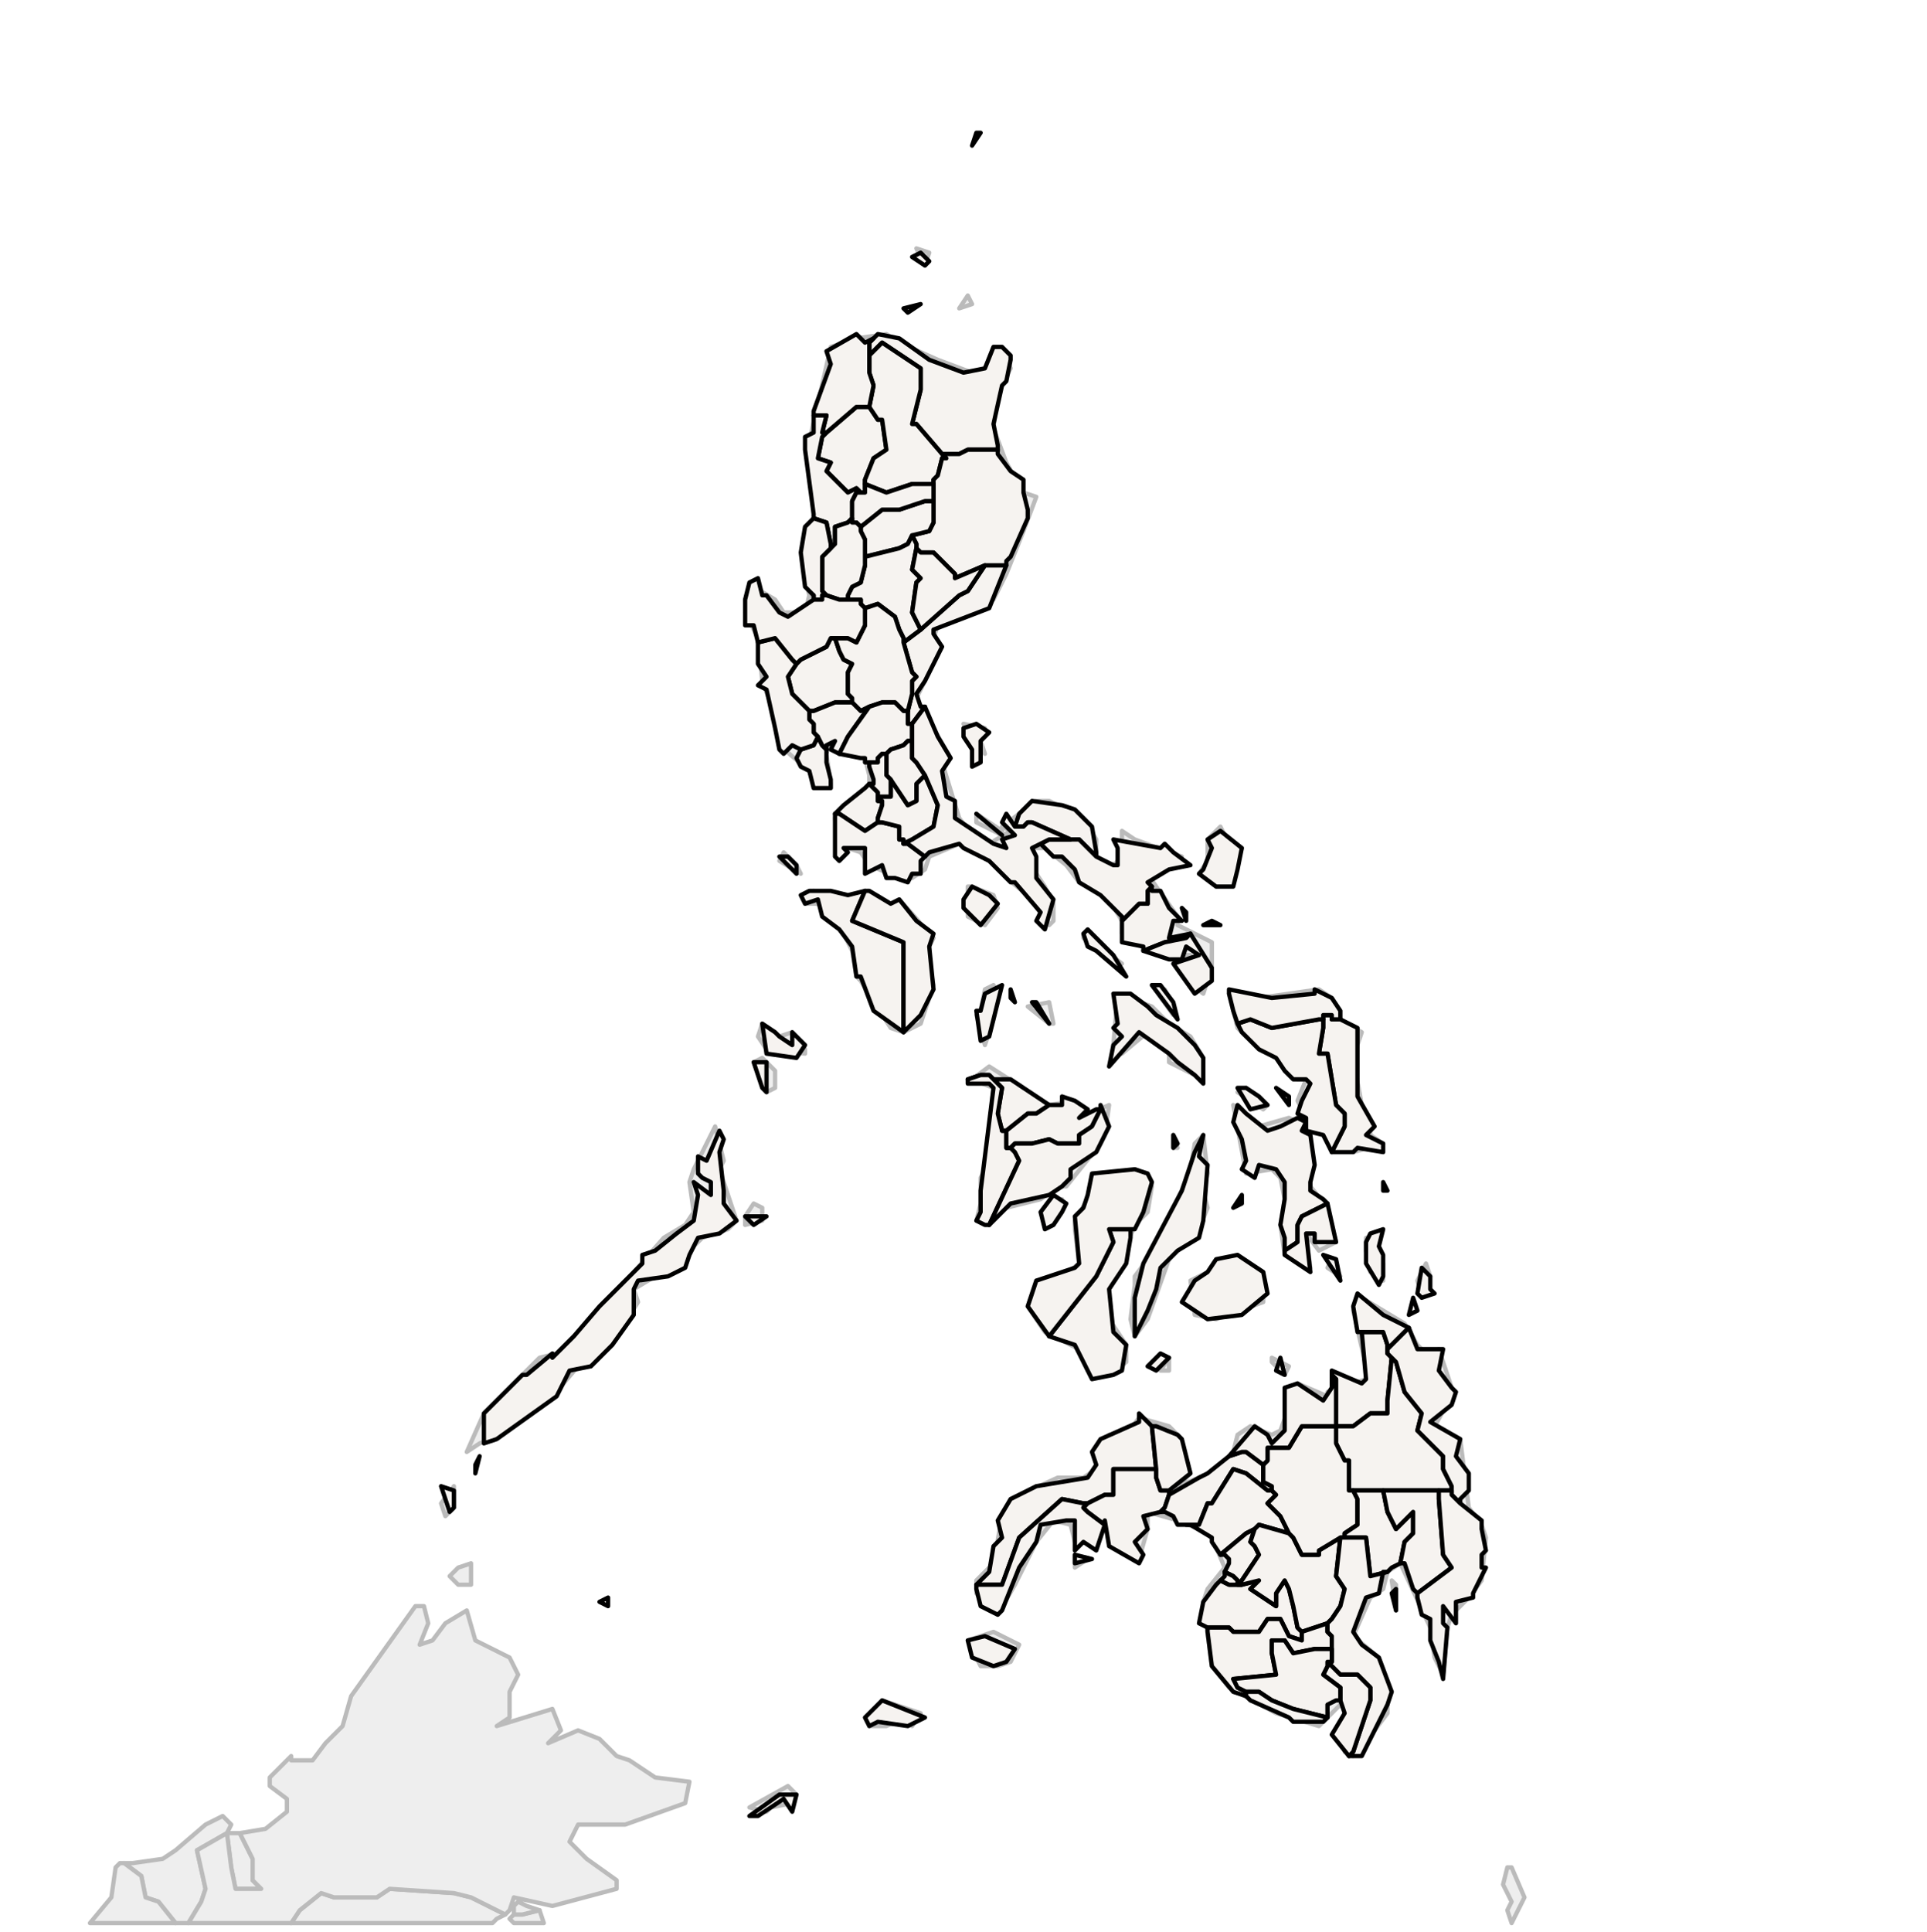 
<svg enable_background="new 0 0 450 451" height="451px" style="stroke-linejoin: round; stroke:#000; fill:#f6f3f0;" version="1.1" viewBox="0 0 450 451" width="450px" xmlns="http://www.w3.org/2000/svg" xmlns:xlink="http://www.w3.org/1999/xlink">
<defs>
<style type="text/css">
<![CDATA[path { fill-rule: evenodd; }
#terra-outros path { fill: #eee; stroke: #bbb; } ]]>
</style>
</defs>
<g id="terra-outros">
<path d="M53,428L54,436L55,441L61,441L59,439L59,434L56,428L53,428Z M54,426L52,424L48,426L41,432L38,434L31,435L29,435L33,438L34,443L37,444L41,449L44,449L47,444L48,441L46,432L53,428L54,426Z " data-pais="BRN"/>
<path d="M126,446L122,447L120,447L119,448L120,449L127,449L127,449L126,446Z M118,447L110,443L106,442L91,441L88,443L78,443L75,442L70,446L68,449L115,449L116,448L118,447L118,447Z M353,449L356,443L353,436L352,436L351,440L353,444L352,446L353,449Z " data-pais="IDN"/>
<path d="M123,445L121,444L120,445L120,446L120,447L122,447L126,446L123,445Z M119,446L120,443L129,445L144,441L144,439L137,434L133,430L135,426L146,426L160,421L161,416L153,415L147,411L144,410L140,406L135,404L128,407L131,404L129,399L116,403L119,401L119,395L121,391L119,387L111,383L109,376L104,379L101,383L98,384L100,379L99,375L97,375L82,396L80,403L76,407L73,411L68,411L68,410L63,415L63,417L67,420L67,423L62,427L56,428L59,434L59,439L61,441L55,441L54,436L53,428L46,432L48,441L47,444L44,449L68,449L70,446L75,442L78,443L88,443L91,441L106,442L110,443L118,447L119,446Z M28,435L27,436L26,443L21,449L41,449L37,444L34,443L33,438L29,435L28,435Z M107,370L110,370L110,365L107,366L105,368L107,370Z " data-pais="MYS"/>
<path d="M186,419L184,417L175,422L179,423L180,422L185,421L186,419Z M209,398L206,397L203,403L207,403L211,401L213,403L215,400L209,398Z M233,389L236,388L238,384L232,381L226,383L229,389L233,389Z M326,375L326,370L325,369L326,376L326,375Z M254,364L251,363L251,366L254,364Z M106,352L106,347L103,351L104,354L106,352Z M301,319L297,317L297,318L300,321L301,319Z M273,317L271,320L273,320L273,317Z M331,314L328,309L318,303L316,306L319,319L319,322L310,325L310,326L303,323L299,334L297,335L292,333L289,335L288,339L285,343L275,347L278,344L275,335L273,333L266,331L263,335L259,335L256,343L253,345L247,345L236,350L234,354L232,365L228,369L228,372L231,376L233,377L237,370L242,360L246,355L250,356L251,360L255,360L258,356L266,364L268,357L268,353L275,355L280,357L283,359L286,366L282,371L281,374L283,389L287,394L298,400L308,403L313,398L314,399L314,409L316,410L318,408L324,400L324,394L322,387L316,382L320,373L323,371L324,367L327,365L334,380L335,387L337,391L338,380L339,377L343,373L346,369L347,359L346,356L343,352L341,336L335,333L339,326L339,324L336,315L333,316L331,314Z M332,303L334,298L333,295L331,299L332,303Z M313,298L311,294L310,296L313,298Z M295,303L295,297L289,293L285,294L282,297L278,299L279,307L284,308L295,304L295,303Z M323,299L323,295L322,291L319,289L319,292L320,297L323,299Z M178,285L178,282L176,281L174,284L174,286L178,285Z M246,286L248,280L244,282L244,287L246,286Z M259,321L263,318L263,314L259,308L259,301L265,286L268,283L269,277L268,274L256,274L255,275L254,280L251,285L251,287L252,295L248,298L242,299L240,305L244,311L252,315L254,320L259,321Z M265,312L268,308L273,294L280,287L282,282L281,278L282,274L281,265L279,267L278,273L273,285L268,294L265,298L265,300L264,308L265,312Z M274,265L274,268L275,268L274,265Z M112,337L117,335L121,331L129,326L135,319L138,318L144,312L149,304L148,301L153,298L159,296L162,291L164,289L170,287L172,285L168,273L169,271L167,263L162,273L161,276L162,283L160,286L155,289L148,297L143,303L132,314L130,316L126,317L113,330L109,339L112,337Z M294,263L288,258L291,274L297,273L299,275L300,280L299,286L300,293L306,296L305,288L308,292L312,290L310,282L306,277L306,268L303,262L301,261L294,263Z M295,259L296,258L291,254L289,255L295,259Z M242,256L231,249L227,252L232,254L230,273L229,275L229,281L228,285L235,282L243,280L247,277L249,277L257,267L258,265L259,258L252,261L251,257L245,258L242,256Z M181,254L181,250L178,247L176,248L179,255L181,254Z M182,242L178,239L177,242L179,245L188,246L188,245L185,241L182,242Z M246,239L245,234L240,235L245,239L246,239Z M311,233L308,231L301,232L294,233L287,232L289,240L291,242L297,246L303,252L305,252L303,257L304,259L309,265L311,268L316,269L323,267L320,265L320,262L318,258L316,247L318,241L313,238L311,233Z M273,239L269,235L261,232L260,244L262,246L268,241L273,246L273,248L279,251L281,247L278,242L273,239Z M232,238L233,233L232,230L230,231L229,236L228,237L230,244L232,238Z M274,235L272,231L269,230L274,237L274,235Z M262,225L253,218L253,219L259,224L262,225Z M197,209L190,208L188,211L191,211L197,218L199,222L200,228L201,229L208,240L211,241L215,239L218,230L217,225L217,221L218,219L210,210L208,211L197,209Z M227,207L226,207L226,214L230,216L233,212L232,209L227,207Z M186,202L183,199L182,201L187,204L186,202Z M288,205L290,198L287,197L285,193L282,196L282,201L280,204L284,207L287,206L288,205Z M234,194L228,190L228,192L234,195L234,194Z M230,170L225,169L230,176L229,173L230,170Z M207,78L200,79L194,81L189,103L190,117L190,121L188,125L188,135L189,139L188,143L183,143L181,140L176,137L174,143L177,149L178,159L181,167L182,174L189,180L190,183L194,184L194,183L193,176L194,173L202,177L203,181L203,183L195,191L196,201L198,198L201,199L203,202L210,205L213,205L216,203L217,200L224,197L231,201L235,205L240,209L245,216L246,215L246,211L244,207L242,204L241,198L244,198L249,202L252,206L259,210L262,215L262,218L270,223L278,223L277,229L281,232L283,226L283,220L275,216L275,214L270,207L268,204L270,203L274,202L276,200L265,196L262,194L262,200L260,202L256,201L256,196L253,191L245,187L242,187L234,193L236,194L231,197L227,195L224,191L220,178L222,177L214,163L217,157L219,153L218,149L219,146L228,141L232,140L235,134L239,124L242,116L239,115L235,108L232,100L233,92L236,86L234,81L232,81L230,86L227,87L219,84L210,80L207,78Z M227,71L226,69L224,72L227,71Z M217,59L214,58L216,62L217,59Z " data-pais="PHL"/>
</g>
<g id="terra">
<path d="M185,419L182,419L175,424L177,424L183,420L185,423L186,419L185,419Z " data-fips="RP72"  data-atualpais="PHL" data-name="Tawi-Tawi"/>
<path d="M142,373L140,374L142,375L142,373Z " data-fips="RP" data-fips-="MY16" data-atualpais="PHL" data-name="Sabah"/>
<path d="M289,293L284,294L282,297L279,299L276,304L282,308L290,307L296,302L295,297L289,293Z " data-fips="RP11"  data-atualpais="PHL" data-name="Bohol"/>
<path d="M280,270L281,265L279,269L276,278L267,295L265,303L265,312L268,306L270,301L271,296L275,292L280,289L281,285L282,272L280,270Z M274,268L275,267L274,265L274,268Z " data-fips="RP21"  data-atualpais="PHL" data-name="Cebu"/>
<path d="M245,312L251,314L255,322L260,321L262,320L263,314L260,311L259,301L263,295L264,289L264,287L259,287L260,290L256,298L245,312L245,312Z " data-fips="RP46"  data-atualpais="PHL" data-name="Negros Oriental"/>
<path d="M273,317L271,316L268,319L270,320L273,317Z " data-fips="RP69"  data-atualpais="PHL" data-name="Siquijor"/>
<path d="M265,287L267,283L269,276L268,274L265,273L255,274L254,279L253,282L251,284L252,295L251,296L242,299L240,305L245,312L245,312L256,298L260,290L259,287L264,287L265,287Z " data-fips="RPH3"  data-atualpais="PHL" data-name="Negros Occidental"/>
<path d="M232,389L235,388L237,385L230,382L226,383L227,387L232,389Z " data-fips="RP22"  data-atualpais="PHL" data-name="Basilan"/>
<path d="M228,370L234,370L234,370L238,359L248,350L253,351L254,351L254,351L258,349L260,349L260,343L270,343L269,333L269,333L266,330L266,332L257,336L255,339L256,342L254,345L242,347L236,350L233,355L234,359L232,361L231,367L229,369L228,370Z " data-fips="RP65"  data-atualpais="PHL" data-name="Zamboanga del Norte"/>
<path d="M255,364L251,363L251,365L255,364Z M254,351L254,351L253,351L248,350L238,359L234,370L234,370L228,370L228,371L229,375L233,377L234,376L238,366L242,360L243,356L249,355L251,355L251,360L251,362L253,360L256,362L258,356L258,356L254,353L253,352L254,351Z " data-fips="RP65"  data-atualpais="PHL" data-name="Zamboanga del Sur"/>
<path d="M270,343L260,343L260,349L258,349L254,351L254,351L254,351L253,352L254,353L258,356L258,355L259,361L266,365L267,363L265,360L268,357L267,354L271,353L271,353L272,352L273,349L273,349L273,349L273,348L273,348L271,348L271,348L270,345L270,343Z " data-fips="RP66"  data-atualpais="PHL" data-name="Zamboanga Del Sur"/>
<path d="M273,348L278,344L276,336L275,335L270,333L269,333L270,343L270,345L271,348L271,348L273,348L273,348Z " data-fips="RP42"  data-atualpais="PHL" data-name="Misamis Occidental"/>
<path d="M206,397L203,400L202,401L203,403L205,402L212,403L216,401L206,397Z " data-fips="RP60"  data-atualpais="PHL" data-name="Sulu"/>
<path d="M245,258L236,252L226,252L226,252L229,251L231,251L234,254L233,260L234,264L234,264L235,264L240,260L242,260L245,258L245,258Z " data-fips="RP04"  data-atualpais="PHL" data-name="Aklan"/>
<path d="M226,253L231,253L232,254L229,278L229,283L228,285L230,286L231,286L238,271L237,269L236,268L235,268L235,267L235,266L235,264L234,264L234,264L233,260L234,254L231,251L229,251L226,252L226,253Z " data-fips="RP06"  data-atualpais="PHL" data-name="Antique"/>
<path d="M256,259L252,261L254,259L251,257L248,256L248,258L245,258L245,258L242,260L240,260L235,264L234,264L235,264L235,266L235,267L235,268L236,268L237,267L241,267L245,266L247,267L252,267L252,265L255,263L257,259L256,259Z " data-fips="RP18"  data-atualpais="PHL" data-name="Capiz"/>
<path d="M231,286L236,281L245,279L248,277L250,275L250,273L256,269L259,263L257,258L257,259L255,263L252,265L252,267L247,267L245,266L241,267L237,267L236,268L237,269L238,271L231,286L231,286Z " data-fips="RP30"  data-atualpais="PHL" data-name="Iloilo"/>
<path d="M248,283L249,281L246,279L243,283L244,287L246,286L248,283Z " data-fips="RP30"  data-atualpais="PHL" data-name="Guimaras"/>
<path d="M178,239L179,246L186,247L188,244L185,241L185,244L182,242L181,241L178,239Z " data-fips="RP49" data-fips-="RP40" data-atualpais="PHL" data-name="Occidental Mindoro"/>
<path d="M179,248L176,248L178,254L179,255L179,248Z " data-fips="RP49" data-fips-="RP40" data-atualpais="PHL" data-name="Occidental Mindoro"/>
<path d="M106,348L103,347L105,353L106,352L106,348Z M112,340L111,342L111,344L112,340Z M179,284L174,284L176,286L179,284Z M168,264L165,271L163,270L163,274L164,275L166,276L166,279L162,276L163,279L162,285L158,288L153,292L150,293L150,295L146,299L144,301L140,305L134,312L129,317L129,316L123,321L122,321L118,325L114,329L113,330L113,337L116,336L130,326L133,320L138,319L143,314L148,307L148,301L149,299L156,298L160,296L161,293L163,289L168,288L172,285L169,281L169,278L168,269L169,266L168,264Z " data-fips="RP49" data-fips-="RP40" data-atualpais="PHL" data-name="Palawan"/>
<path d="M245,239L242,234L241,234L245,239Z M237,234L236,231L236,233L237,234Z M234,230L230,232L229,236L228,236L229,243L231,242L234,230Z " data-fips="RP54"  data-atualpais="PHL" data-name="Romblon"/>
<path d="M285,216L283,215L281,216L285,216Z M277,215L277,213L276,212L277,215Z M269,207L268,208L268,211L266,211L262,215L262,215L262,219L262,220L267,221L267,222L272,220L277,219L278,218L278,218L273,219L274,215L276,215L273,212L271,208L269,208L269,207Z " data-fips="RP05"  data-atualpais="PHL" data-name="Albay"/>
<path d="M256,199L255,193L251,189L248,188L241,187L238,190L237,193L237,193L239,193L240,192L241,192L250,196L252,196L253,197L254,198L256,200L256,199Z " data-fips="RP15"  data-atualpais="PHL" data-name="Camarines Norte"/>
<path d="M268,206L273,203L278,202L274,199L272,197L271,198L260,196L261,198L261,202L260,202L256,200L256,200L254,198L253,197L252,196L250,196L248,196L245,196L243,197L243,197L243,197L246,200L248,200L251,203L252,206L257,209L262,214L262,215L266,211L268,211L268,208L269,207L268,206Z " data-fips="RP16"  data-atualpais="PHL" data-name="Camarines Sur"/>
<path d="M285,194L282,196L283,198L281,203L280,204L284,207L288,207L289,203L290,198L285,194Z " data-fips="RP19"  data-atualpais="PHL" data-name="Catanduanes"/>
<path d="M264,232L260,232L261,239L260,240L262,242L260,244L259,249L266,241L273,246L275,248L279,251L281,253L281,247L279,244L275,240L270,237L268,235L264,232Z M271,230L269,230L275,238L274,234L271,230Z M260,223L256,219L254,217L253,218L254,221L256,222L263,228L260,223Z " data-fips="RP39"  data-atualpais="PHL" data-name="Masbate"/>
<path d="M267,222L273,224L276,224L277,221L280,223L274,225L279,232L283,229L283,226L278,218L278,218L277,219L272,220L267,222L267,222Z " data-fips="RP58"  data-atualpais="PHL" data-name="Sorsogon"/>
<path d="M202,112L204,107L207,105L206,98L205,98L203,95L203,95L202,95L200,95L193,101L193,101L192,102L191,107L194,108L193,110L196,113L198,115L200,114L201,115L202,115L202,114L202,113L202,112Z " data-fips="RP01"  data-atualpais="PHL" data-name="Abra"/>
<path d="M227,34L229,31L228,31L227,34Z " data-fips="RP07" data-fips-="RP08" data-atualpais="PHL" data-name="Batanes"/>
<path d="M204,79L204,79L203,80L203,83L204,82L206,80L215,86L215,91L213,99L214,99L220,106L220,106L221,106L224,106L226,105L233,105L233,104L232,99L234,90L235,89L236,84L236,84L236,83L234,81L232,81L230,86L225,87L217,84L210,79L205,78L204,79Z M215,71L211,72L212,73L215,71Z M215,59L213,60L216,62L217,61L215,59Z " data-fips="RP14"  data-atualpais="PHL" data-name="Cagayan"/>
<path d="M220,106L214,99L213,99L215,91L215,86L206,80L204,82L203,83L203,83L203,87L204,90L203,95L203,95L203,95L205,98L206,98L207,105L204,107L202,112L202,113L207,115L213,113L218,113L218,113L218,112L219,111L220,107L221,107L220,106L220,106Z " data-fips="RP32"  data-atualpais="PHL" data-name="Apayao"/>
<path d="M204,79L202,80L200,78L193,82L194,85L190,96L190,97L193,97L192,101L193,101L193,101L200,95L202,95L203,95L203,95L204,90L203,87L203,83L203,83L203,80L204,79L204,79L204,79Z " data-fips="RP28"  data-atualpais="PHL" data-name="Ilocos Norte"/>
<path d="M192,101L193,97L190,97L190,98L190,101L188,102L188,105L190,120L190,121L193,122L194,127L194,128L195,127L195,123L198,122L199,121L199,120L199,118L199,117L200,115L201,115L200,114L198,115L196,113L193,110L194,108L191,107L192,102L193,101L192,101Z " data-fips="RP29"  data-atualpais="PHL" data-name="Ilocos Sur"/>
<path d="M215,165L214,162L216,159L220,151L218,148L218,147L231,142L235,132L235,132L230,132L226,138L224,139L215,147L211,150L213,157L214,158L213,159L213,162L212,166L212,166L212,167L212,169L213,169L213,169L213,169L216,165L215,165Z " data-fips="RPG8"  data-atualpais="PHL" data-name="Aurora"/>
<path d="M220,106L221,107L220,107L219,111L218,112L218,113L218,116L218,117L218,118L218,122L217,124L213,125L213,125L214,127L214,127L214,128L215,129L218,129L223,134L223,135L230,132L235,132L235,131L236,130L240,121L240,119L239,115L239,112L236,110L233,106L233,105L226,105L224,106L221,106L220,106Z " data-fips="RP31"  data-atualpais="PHL" data-name="Isabela"/>
<path d="M216,117L210,119L206,119L201,123L201,123L201,124L202,126L202,128L202,130L210,128L212,127L212,127L213,125L213,125L213,125L217,124L218,122L218,118L218,117L216,117Z " data-fips="RP32" data-fips-="RP27" data-atualpais="PHL" data-name="Ifugao"/>
<path d="M218,113L213,113L207,115L202,113L202,114L202,115L201,115L200,115L199,117L199,118L199,120L199,121L199,122L200,122L201,123L201,123L206,119L210,119L216,117L218,117L218,116L218,113L218,113Z " data-fips="RP44"  data-atualpais="PHL" data-name="Mountain Province"/>
<path d="M214,127L214,127L213,125L213,125L212,127L212,127L210,128L202,130L202,132L201,136L199,137L198,139L198,140L201,140L201,141L201,141L202,142L202,142L205,141L209,144L210,147L211,149L211,150L215,147L213,143L214,136L215,135L213,133L214,128L214,127Z " data-fips="RP48"  data-atualpais="PHL" data-name="Nueva Vizcaya"/>
<path d="M223,135L223,134L218,129L215,129L214,128L213,133L215,135L214,136L213,143L215,147L224,139L226,138L230,132L223,135Z " data-fips="RP68"  data-atualpais="PHL" data-name="Quirino"/>
<path d="M191,172L191,172L190,174L187,175L187,175L186,177L187,179L189,180L190,184L194,184L194,182L193,178L193,176L193,175L192,174L192,174L191,172L191,172Z " data-fips="RP07"  data-atualpais="PHL" data-name="Bataan"/>
<path d="M195,149L194,149L193,151L187,154L186,155L184,158L185,162L186,163L188,165L189,166L190,166L195,164L197,164L199,164L199,164L199,163L198,162L198,157L199,155L197,154L196,152L195,149L195,149Z " data-fips="RP63"  data-atualpais="PHL" data-name="Tarlac"/>
<path d="M211,149L210,147L209,144L205,141L202,142L202,142L202,144L202,146L200,150L198,149L195,149L196,152L197,154L199,155L198,157L198,162L199,163L199,164L199,164L201,166L201,166L203,165L203,165L206,164L207,164L209,164L211,166L212,166L213,162L213,159L214,158L213,157L211,150L211,149Z " data-fips="RP47"  data-atualpais="PHL" data-name="Nueva Ecija"/>
<path d="M199,164L197,164L195,164L190,166L189,166L189,166L189,168L190,169L190,171L191,172L191,172L192,174L192,174L193,175L193,174L195,173L194,175L196,176L196,176L198,172L203,165L203,165L203,165L201,166L201,166L199,164L199,164L199,164Z " data-fips="RP50"  data-atualpais="PHL" data-name="Pampanga"/>
<path d="M200,122L199,122L199,121L198,122L195,123L195,127L194,128L192,130L192,132L192,138L193,139L193,139L196,140L196,140L197,140L198,140L198,139L199,137L201,136L202,132L202,130L202,128L202,126L201,124L201,123L200,122Z " data-fips="RP10"  data-atualpais="PHL" data-name="Benguet"/>
<path d="M185,154L181,149L177,150L177,151L177,155L179,158L177,160L179,161L181,170L182,175L183,176L185,174L187,175L187,175L190,174L191,172L191,172L190,171L190,169L189,168L189,166L189,166L188,165L186,163L185,162L184,158L186,155L185,154Z " data-fips="RP64"  data-atualpais="PHL" data-name="Zambales"/>
<path d="M194,127L193,122L190,121L188,123L187,129L188,137L190,139L190,139L190,140L192,140L192,139L193,139L192,138L192,132L192,130L194,128L194,127Z " data-fips="RP36"  data-atualpais="PHL" data-name="La Union"/>
<path d="M177,150L181,149L185,154L186,155L187,154L193,151L194,149L195,149L195,149L198,149L200,150L202,146L202,144L202,142L201,141L201,141L201,140L198,140L197,140L196,140L196,140L193,139L193,139L192,139L192,140L190,140L190,139L190,140L184,144L182,143L179,139L178,139L177,135L175,136L174,140L174,146L176,146L177,150L177,150Z " data-fips="RP51"  data-atualpais="PHL" data-name="Pangasinan"/>
<path d="M205,185L204,184L204,184L203,183L203,183L202,184L197,188L195,190L195,190L196,190L202,194L205,192L205,192L205,191L206,188L206,187L205,187L205,186L205,185Z " data-fips="RP07" data-fips-="RP20" data-atualpais="PHL" data-name="Cavite"/>
<path d="M195,190L195,200L196,201L198,199L197,198L202,198L202,199L202,204L206,202L207,205L209,205L212,206L213,204L215,204L215,201L216,200L212,197L211,197L211,197L211,196L210,196L210,193L206,192L205,192L205,192L202,194L196,190L195,190L195,190Z " data-fips="RP09"  data-atualpais="PHL" data-name="Batangas"/>
<path d="M211,166L209,164L207,164L206,164L203,165L203,165L198,172L196,176L196,176L201,177L202,177L202,178L203,178L205,178L205,177L206,176L207,176L208,175L211,174L211,174L212,173L213,173L213,170L213,169L212,169L212,167L212,166L212,166L211,166Z " data-fips="RP13"  data-atualpais="PHL" data-name="Bulacan"/>
<path d="M216,181L214,183L214,187L212,188L208,182L208,182L208,182L208,186L206,186L205,186L205,187L206,187L206,188L205,191L205,192L206,192L210,193L210,196L211,196L211,197L213,196L218,193L219,188L216,181L216,181Z " data-fips="RP33"  data-atualpais="PHL" data-name="Laguna"/>
<path d="M214,178L213,177L213,175L213,173L212,173L211,174L211,174L208,175L207,176L207,181L208,182L208,182L208,182L212,188L214,187L214,183L216,181L214,178Z " data-fips="RP53"  data-atualpais="PHL" data-name="Rizal"/>
<path d="M206,176L205,177L205,178L203,178L203,179L204,182L204,183L203,183L204,184L204,184L205,185L205,186L206,186L208,186L208,182L207,181L207,176L206,176Z " data-fips="RPD9"  data-atualpais="PHL" data-name="Metropolitan Manila"/>
<path d="M227,207L225,210L225,212L229,216L233,211L231,209L227,207Z " data-fips="RP38"  data-atualpais="PHL" data-name="Marinduque"/>
<path d="M211,241L211,220L199,215L202,208L202,208L198,209L194,208L189,208L187,209L188,211L191,210L192,214L196,217L199,221L200,228L201,228L204,236L211,241L211,241Z M184,200L182,200L186,204L186,202L184,200Z " data-fips="RP40"  data-atualpais="PHL" data-name="Occidental Mindoro"/>
<path d="M212,240L215,237L218,231L217,221L218,218L214,215L210,210L208,211L203,208L202,208L199,215L211,220L211,241L212,240Z " data-fips="RP41"  data-atualpais="PHL" data-name="Oriental Mindoro"/>
<path d="M234,195L228,190L228,190L234,195Z M228,169L225,170L225,172L227,175L227,179L229,178L229,173L231,171L228,169Z M213,169L213,170L213,173L213,175L213,177L214,178L216,181L219,188L218,193L213,196L211,197L211,197L212,197L216,200L217,199L224,197L225,198L231,201L236,206L237,206L243,213L242,215L244,217L246,210L242,205L242,200L241,198L243,197L243,197L243,197L245,196L248,196L250,196L241,192L240,192L239,193L237,193L237,193L235,190L234,192L237,195L234,196L235,198L232,197L223,191L223,187L221,186L220,180L222,177L219,172L216,165L216,165L213,169L213,169L213,169Z " data-fips="RPH2"  data-atualpais="PHL" data-name="Quezon"/>
<path d="M295,342L291,339L290,339L287,340L287,340L282,344L280,345L273,349L273,349L272,352L271,353L272,353L274,354L275,356L276,356L277,356L280,356L282,351L283,351L288,343L291,344L296,348L297,348L297,347L295,346L295,343L295,342L295,342Z " data-fips="RP34"  data-atualpais="PHL" data-name="Lanao del Norte"/>
<path d="M296,348L291,344L288,343L283,351L282,351L280,356L277,356L278,356L283,359L283,360L285,363L285,363L291,358L293,357L294,356L294,356L301,358L301,358L301,358L299,354L296,351L298,349L297,348L296,348Z " data-fips="RP35"  data-atualpais="PHL" data-name="Lanao del Sur"/>
<path d="M290,369L294,363L293,361L292,360L293,357L291,358L285,363L286,363L287,364L287,365L286,367L286,367L288,368L289,369L289,369L289,370L290,369Z " data-fips="RP56" data-fips-="RP35" data-atualpais="PHL" data-name="Lanao Del Sur"/>
<path d="M300,369L298,372L298,375L292,371L294,369L290,370L290,370L289,370L288,370L287,370L285,369L284,370L281,374L280,379L282,380L282,380L287,380L288,381L294,381L296,378L299,378L301,382L304,383L304,381L304,381L303,380L302,375L301,371L300,369L300,369L300,369Z " data-fips="RP56"  data-atualpais="PHL" data-name="Maguindanao"/>
<path d="M289,369L289,369L288,368L286,367L286,368L286,368L285,369L285,369L287,370L288,370L289,370L290,370L289,370L289,369Z " data-fips="RP56"  data-atualpais="PHL" data-name="Shariff Kabunsuan"/>
<path d="M300,369L300,369L300,369L300,369L300,369Z " data-fips="RP57"  data-atualpais="PHL" data-name="North Cotabato"/>
<path d="M301,358L294,356L294,356L293,357L292,360L293,361L294,363L290,369L289,370L290,370L290,370L294,369L292,371L298,375L298,372L300,369L300,369L300,369L300,369L300,369L301,371L302,375L303,380L304,381L310,379L311,378L313,375L314,371L312,368L313,359L313,359L313,359L308,362L308,363L304,363L302,359L301,358L301,358Z " data-fips="RP57"  data-atualpais="PHL" data-name="North Cotabato"/>
<path d="M304,381L304,383L301,382L299,378L296,378L294,381L288,381L287,380L282,380L282,381L283,389L288,395L291,396L291,396L291,396L291,395L289,394L288,392L298,391L297,386L297,383L300,383L302,386L307,385L311,385L311,382L311,382L310,381L310,379L304,381L304,381Z " data-fips="RP71"  data-atualpais="PHL" data-name="Sultan Kudarat"/>
<path d="M291,254L289,254L292,259L296,258L294,256L291,254Z " data-fips="RP37"  data-atualpais="PHL" data-name="Biliran"/>
<path d="M324,278L323,276L323,278L324,278Z M309,238L309,240L308,246L310,246L312,258L314,260L314,263L311,269L311,269L316,269L317,268L323,269L323,267L319,265L321,263L317,256L317,254L317,243L317,240L313,238L313,238L311,238L311,237L309,237L309,238Z " data-fips="RP23"  data-atualpais="PHL" data-name="Eastern Samar"/>
<path d="M290,281L290,279L288,282L290,281Z M300,292L303,290L303,286L304,284L310,281L309,280L306,278L306,276L307,272L306,265L304,264L305,262L303,261L299,263L296,264L291,260L289,258L288,262L290,266L291,271L290,273L293,275L294,272L298,273L300,276L300,280L299,286L300,289L300,292L300,292Z " data-fips="RP37"  data-atualpais="PHL" data-name="Leyte"/>
<path d="M301,256L298,254L301,258L301,256Z M290,241L294,245L298,247L300,250L302,252L305,252L306,253L304,257L303,260L305,261L305,264L309,265L311,269L311,269L314,263L314,260L312,258L310,246L308,246L309,240L309,238L308,238L297,240L292,238L289,239L290,241Z " data-fips="RP55"  data-atualpais="PHL" data-name="Samar"/>
<path d="M313,299L312,294L309,293L313,299Z M310,281L304,284L303,286L303,290L300,292L300,293L306,297L305,288L307,288L307,290L312,290L310,281L310,281Z " data-fips="RP59"  data-atualpais="PHL" data-name="Southern Leyte"/>
<path d="M289,239L292,238L297,240L308,238L309,238L309,237L311,237L311,238L313,238L313,238L313,236L311,233L307,231L307,232L297,233L287,231L287,232L288,236L289,239Z " data-fips="RP67"  data-atualpais="PHL" data-name="Northern Samar"/>
<path d="M324,314L323,311L318,311L318,311L319,322L318,323L311,320L311,321L312,322L312,323L312,325L312,333L316,333L320,330L324,330L324,327L325,317L325,317L324,316L324,316L324,315L324,315L324,314Z " data-fips="RP02"  data-atualpais="PHL" data-name="Agusan del Norte"/>
<path d="M325,317L324,327L324,330L320,330L316,333L312,333L312,337L314,341L315,341L315,348L316,348L323,348L336,348L339,348L339,347L337,343L337,340L331,334L332,330L328,325L326,318L325,317Z " data-fips="RP03"  data-atualpais="PHL" data-name="Agusan del Sur"/>
<path d="M304,333L301,338L296,338L296,341L295,342L295,343L295,346L297,347L297,348L298,349L296,351L299,354L301,358L301,358L302,359L304,363L308,363L308,362L313,359L313,359L313,359L313,359L314,359L314,359L314,358L317,356L317,353L317,350L316,348L315,348L315,341L314,341L312,337L312,333L304,333Z " data-fips="RP12"  data-atualpais="PHL" data-name="Bukidnon"/>
<path d="M300,321L299,317L298,320L300,321Z " data-fips="RP17"  data-atualpais="PHL" data-name="Camiguin"/>
<path d="M326,376L326,371L325,372L326,376Z M323,348L323,348L316,348L317,350L317,353L317,356L314,358L314,359L319,359L320,368L324,367L324,367L325,366L327,365L327,365L327,365L328,360L330,358L330,353L326,357L324,353L323,348Z " data-fips="RP24"  data-atualpais="PHL" data-name="Davao del Norte"/>
<path d="M336,348L323,348L323,348L324,353L326,357L330,353L330,358L328,360L327,365L328,365L328,365L330,371L331,372L339,366L337,363L336,350L336,348Z " data-fips="RP24"  data-atualpais="PHL" data-name="Compostela Valley"/>
<path d="M330,303L329,307L331,306L330,303Z M318,311L323,311L324,314L324,315L329,310L329,310L323,307L317,302L316,305L317,311L318,311Z M334,301L334,298L332,296L331,302L332,303L335,302L334,301Z M323,287L320,288L319,290L319,295L322,300L323,298L323,293L322,291L323,287Z " data-fips="RP61"  data-atualpais="PHL" data-name="Dinagat Islands"/>
<path d="M341,350L343,348L343,344L340,340L341,336L334,332L339,328L340,325L339,324L336,320L337,315L336,315L331,315L329,310L329,310L324,315L324,315L324,316L324,316L325,317L325,317L326,318L328,325L332,330L331,334L337,340L337,343L339,347L339,348L339,349L339,349L341,351L341,350Z " data-fips="RP62"  data-atualpais="PHL" data-name="Surigao del Sur"/>
<path d="M312,325L312,323L312,322L311,321L311,321L311,324L309,327L303,323L300,324L300,329L300,334L297,337L296,335L293,333L287,340L287,340L290,339L291,339L295,342L295,342L296,341L296,338L301,338L304,333L312,333L312,325Z " data-fips="RP43"  data-atualpais="PHL" data-name="Misamis Oriental"/>
<path d="M314,359L314,359L313,359L313,359L313,359L313,359L312,368L314,371L313,375L311,378L310,379L310,381L311,382L311,382L311,385L311,386L311,387L311,388L310,388L310,388L310,388L313,391L317,391L320,394L320,397L316,409L315,410L315,410L318,410L324,398L325,395L322,387L318,384L316,381L319,373L322,372L323,367L324,367L320,368L319,359L314,359Z " data-fips="RP25"  data-atualpais="PHL" data-name="Davao Del Sur"/>
<path d="M339,348L336,348L336,350L337,363L339,366L331,372L331,373L332,377L334,378L334,383L336,388L337,392L338,380L337,379L337,375L340,379L340,374L344,373L344,372L347,366L346,366L346,363L347,362L346,357L346,355L341,351L341,351L339,349L339,349L339,348Z " data-fips="RP26"  data-atualpais="PHL" data-name="Davao Oriental"/>
<path d="M310,388L310,388L310,389L309,391L313,394L313,397L313,397L314,400L311,405L315,410L315,410L316,409L320,397L320,394L317,391L313,391L310,388L310,388Z " data-fips="RP25"  data-atualpais="PHL" data-name="Sarangani"/>
<path d="M291,395L294,395L297,397L302,399L310,401L310,398L312,397L313,397L313,397L313,394L309,391L310,389L310,388L310,388L310,388L311,388L311,387L311,386L311,385L307,385L302,386L300,383L297,383L297,386L298,391L288,392L289,394L291,395Z " data-fips="RP70"  data-atualpais="PHL" data-name="South Cotabato"/>
<path d="M291,395L291,396L291,396L291,396L292,397L301,401L302,402L309,402L310,401L302,399L297,397L294,395L291,395L291,395Z " data-fips="RP70" data-fips-="RP71" data-atualpais="PHL" data-name="Sultan Kudarat"/>
</g>
</svg>